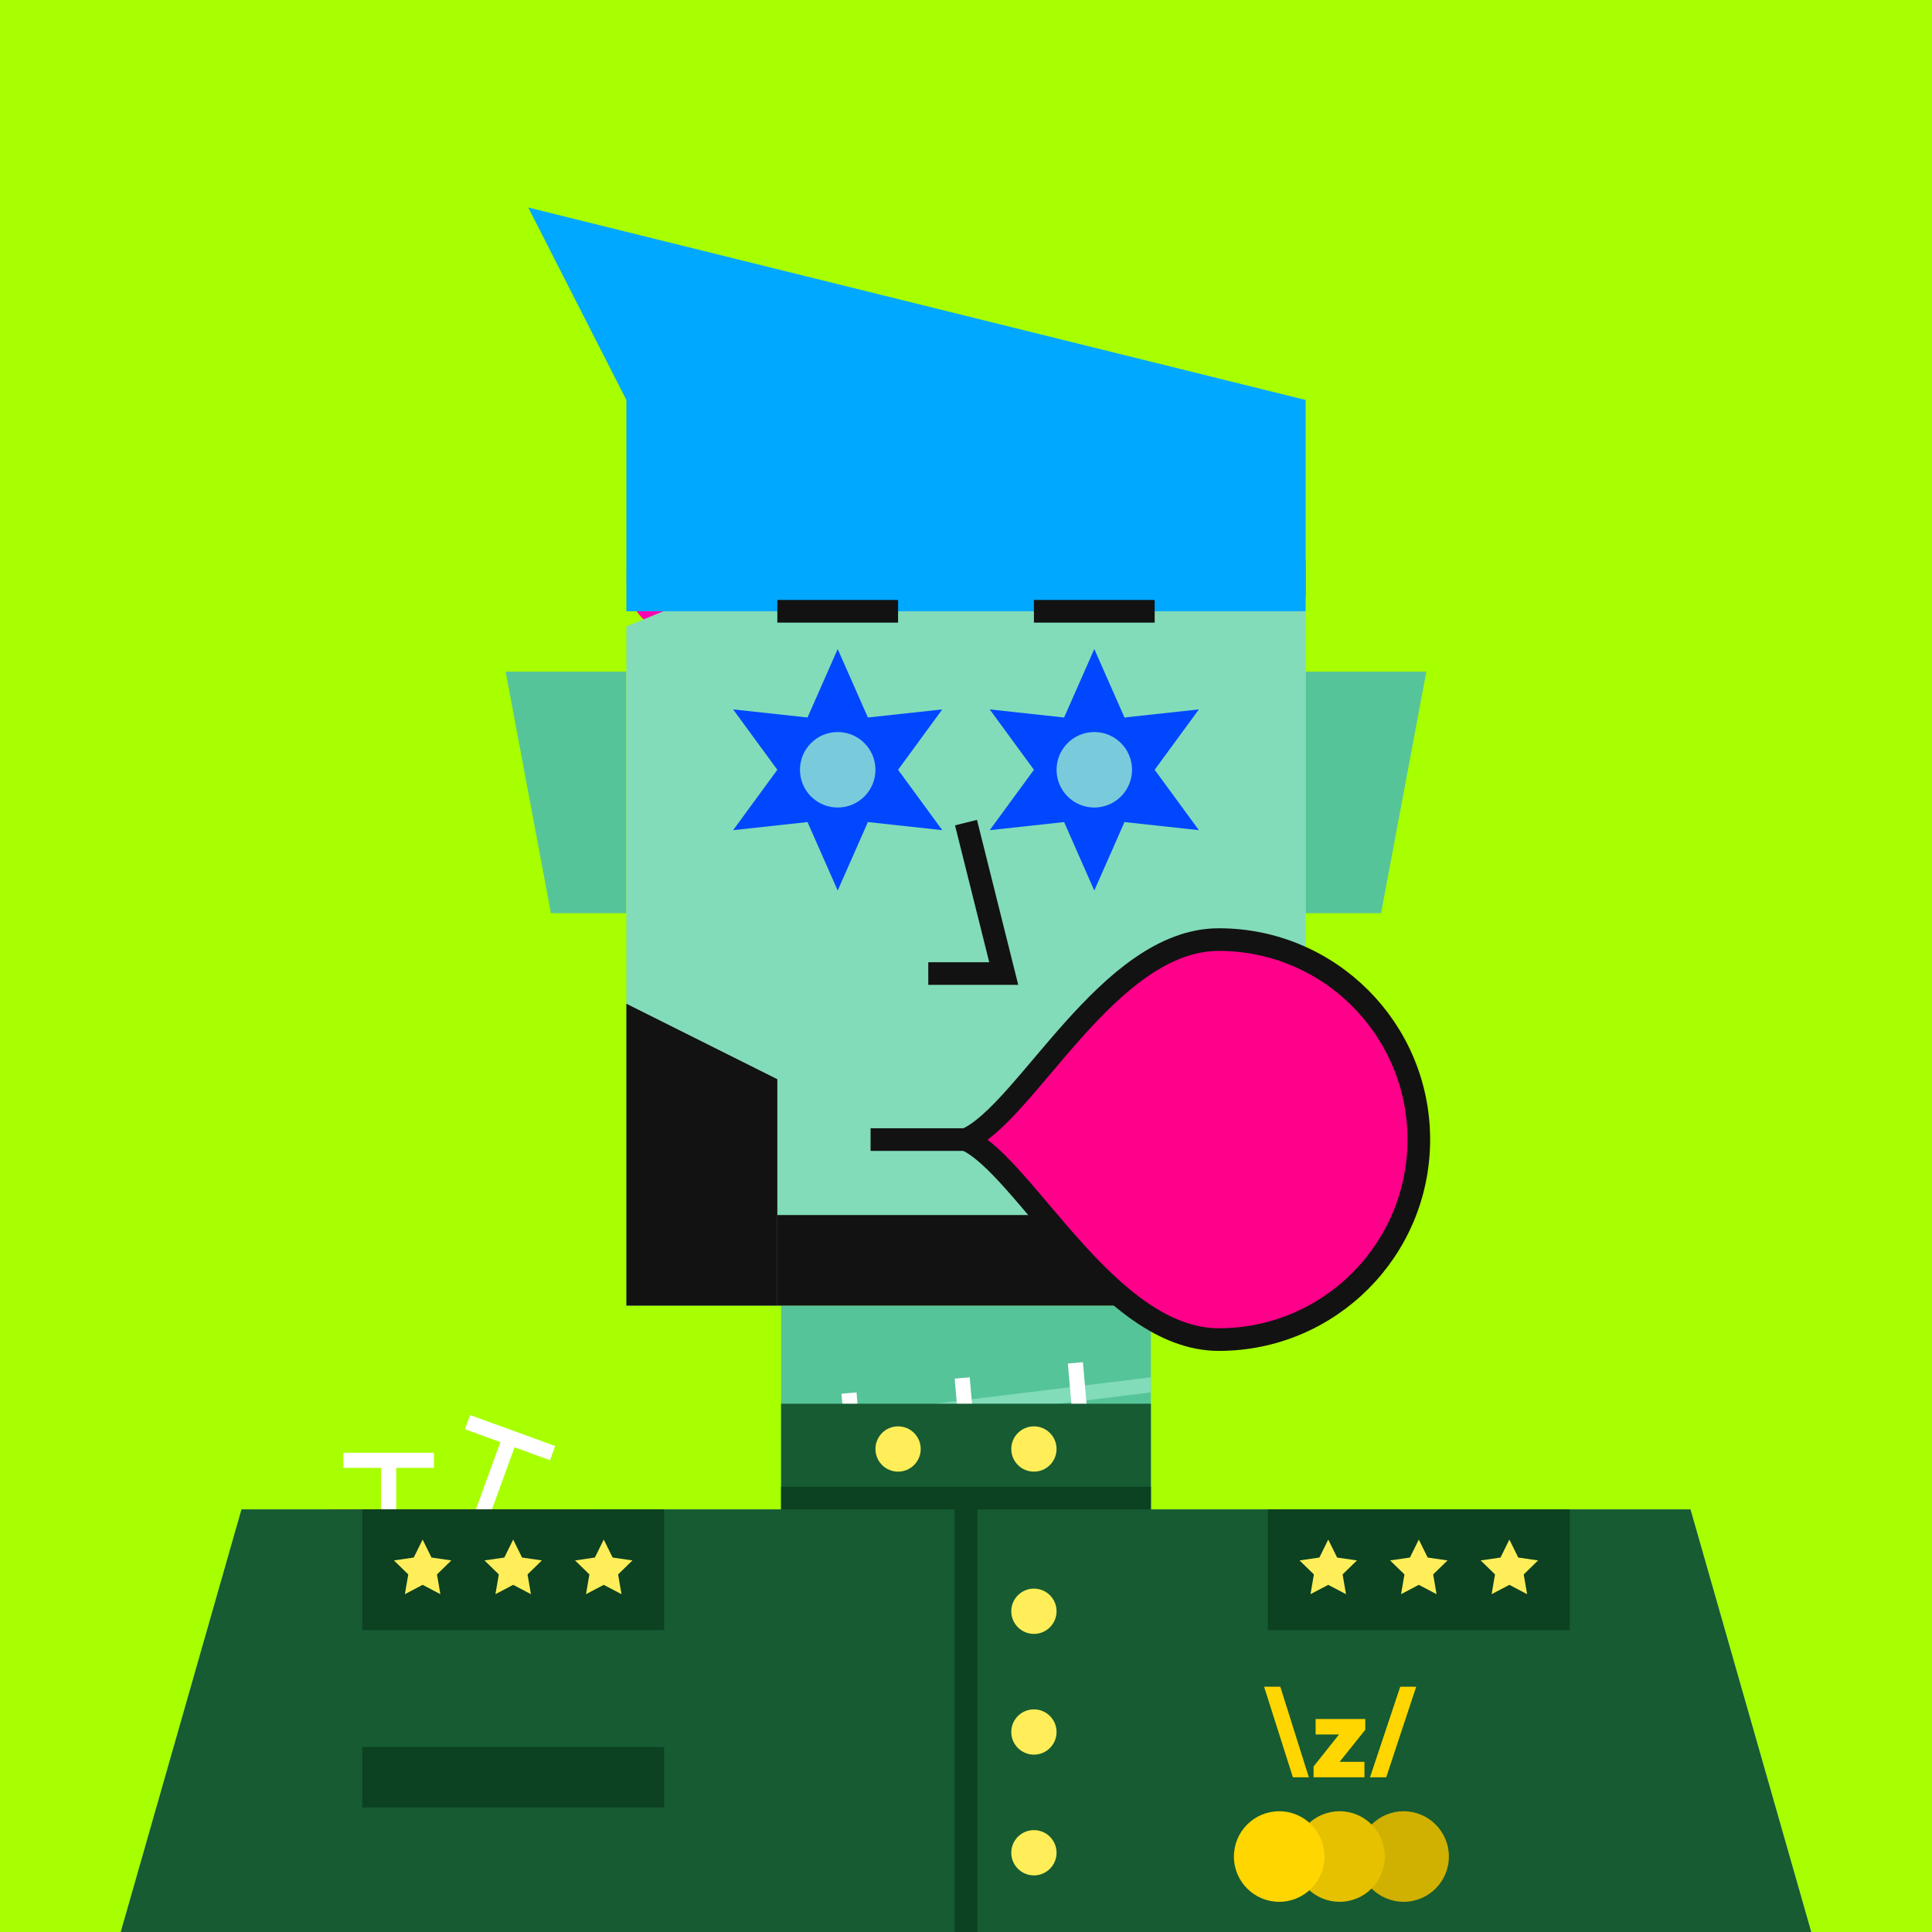 <svg xmlns="http://www.w3.org/2000/svg" width="512" height="512" fill="none"><rect width="512" height="512" fill="#A7FF00 "/><g skin='10'><path fill="#56C499" d="M134 178h32v64h-20l-12-64ZM378 178h-32v64h20l12-64Z"/><path fill="#82DCB9" d="M64 400h384l32 112H32l32-112Z"/><path fill="#D22D27" d="M87.5 427.5V400h68l-41 27.5h-27Z"/><path fill="#56C499" d="M207 346h98v54h-98z"/><path fill="#82DCB9" d="m207 377 98-12v4l-98 12v-4Z"/><path fill="#FF00B1" d="M190 118.5s-10.505-3.476-16.5 2.948c-5.596 5.995 0 18.552 0 18.552s-5.89 3.714-7 9c-2.205 10.5 4.499 15.5 4.499 15.5v8.5H192.5l35.5-63h-8s-5.5-3.667-16-2.5c-8.999 1-14 11-14 11Z"/><path fill="#82DCB9" d="M346 346V106H223l-16.5 20v16H188v15l-22 9v180h180Z"/><path fill="#D22D27" d="m294 136.5 52 12v9.5l-52-21.5Z"/><path fill="#fff" d="m313.762 134 3.625 1.69-6.762 14.501-3.625-1.69zM223 369.349l3.985-.349 1.394 15.94-3.985.348zM253 365.349l3.985-.349 1.394 15.94-3.985.348zM283 361.349l3.985-.349 1.394 15.94-3.985.348zM331.141 141l3.864 1.035-4.141 15.455-3.864-1.035zM147.129 383.208 124.576 375l-1.368 3.758 22.553 8.209zM136.364 383.547l-3.759-1.368-8.208 22.553 3.759 1.368zM115 385H91v4h24zM105 389h-4v24h4z"/></g><g hair='19'><path fill="#00A8FF" d="M346 162v-56L140 55l26 51v56h180Z"/></g><g dress='46'><path fill="#165B32" d="M207 372h98v28h-98zM64 400h384l32 112H32l32-112Z"/><path fill="#FFD600" d="m335 447 7.629 24h4.228l-7.565-24H335Zm36.078 0-8.01 24h4.292l7.947-24h-4.229Zm-22.425 12.652h6.2l-6.74 8.487V471h13.478v-4.101h-6.573l6.796-8.487v-2.861h-13.161v4.101Z"/><circle cx="371.971" cy="492" r="12" fill="#D0B000"/><circle cx="355" cy="492" r="12" fill="#E6C100"/><circle cx="339" cy="492" r="12" fill="#FFD600"/><path stroke="#0C4122" stroke-width="6" d="M207 397h49m49 0h-49m0 0v115"/><circle cx="274" cy="384" r="6" fill="#FFEE59"/><circle cx="274" cy="427" r="6" fill="#FFEE59"/><circle cx="274" cy="459" r="6" fill="#FFEE59"/><circle cx="274" cy="491" r="6" fill="#FFEE59"/><circle cx="238" cy="384" r="6" fill="#FFEE59"/><path fill="#0C4122" d="M96 400h80v32H96zM96 463h80v16H96zM336 400h80v32h-80z"/><path fill="#FFEE59" d="m352 408 2.351 4.764 5.257.764-3.804 3.708.898 5.236L352 420l-4.702 2.472.898-5.236-3.804-3.708 5.257-.764L352 408ZM400 408l2.351 4.764 5.257.764-3.804 3.708.898 5.236L400 420l-4.702 2.472.898-5.236-3.804-3.708 5.257-.764L400 408ZM376 408l2.351 4.764 5.257.764-3.804 3.708.898 5.236L376 420l-4.702 2.472.898-5.236-3.804-3.708 5.257-.764L376 408ZM112 408l2.351 4.764 5.257.764-3.804 3.708.898 5.236L112 420l-4.702 2.472.898-5.236-3.804-3.708 5.257-.764L112 408ZM160 408l2.351 4.764 5.257.764-3.804 3.708.898 5.236L160 420l-4.702 2.472.898-5.236-3.804-3.708 5.257-.764L160 408ZM136 408l2.351 4.764 5.257.764-3.804 3.708.898 5.236L136 420l-4.702 2.472.898-5.236-3.804-3.708 5.257-.764L136 408Z"/></g><g beard='1'><path d="M166 266L206 286V346H166V266Z" fill="#121212"/><path d="M346 266L306 286V346H346V266Z" fill="#121212"/><rect x="206" y="322" width="100" height="24" fill="#121212"/></g><g face='26'><path d="M206 162H238" stroke="#121212" stroke-width="6"/><path d="M206 202C206 202 212 194 222 194C232 194 238 202 238 202" stroke="#121212" stroke-width="6"/><path d="M274 202C274 202 280 194 290 194C300 194 306 202 306 202" stroke="#121212" stroke-width="6"/><path d="M274 162H306" stroke="#121212" stroke-width="6"/><path d="M230.711 302H280" stroke="#121212" stroke-width="6"/><path d="M256 218L266 258H246" stroke="#121212" stroke-width="6"/><path d="M376 302C376 331.271 352.271 355 323 355C293.729 355 271.5 309 256 302C272 295 293.729 249 323 249C352.271 249 376 272.729 376 302Z" fill="#FF008A" stroke="#121212" stroke-width="6"/></g><g glass='7'><path fill="#0047FF" d="m222 172 8 18.144L249.713 188 238 204l11.713 16L230 217.856 222 236l-8-18.144L194.287 220 206 204l-11.713-16L214 190.144 222 172Z"/><circle cx="10" cy="10" r="10" fill="#79CBDC" transform="matrix(1 0 0 -1 212 214)"/><path fill="#0047FF" d="m290 172 8 18.144L317.713 188 306 204l11.713 16L298 217.856 290 236l-8-18.144L262.287 220 274 204l-11.713-16L282 190.144 290 172Z"/><circle cx="10" cy="10" r="10" fill="#79CBDC" transform="matrix(1 0 0 -1 280 214)"/></g></svg>